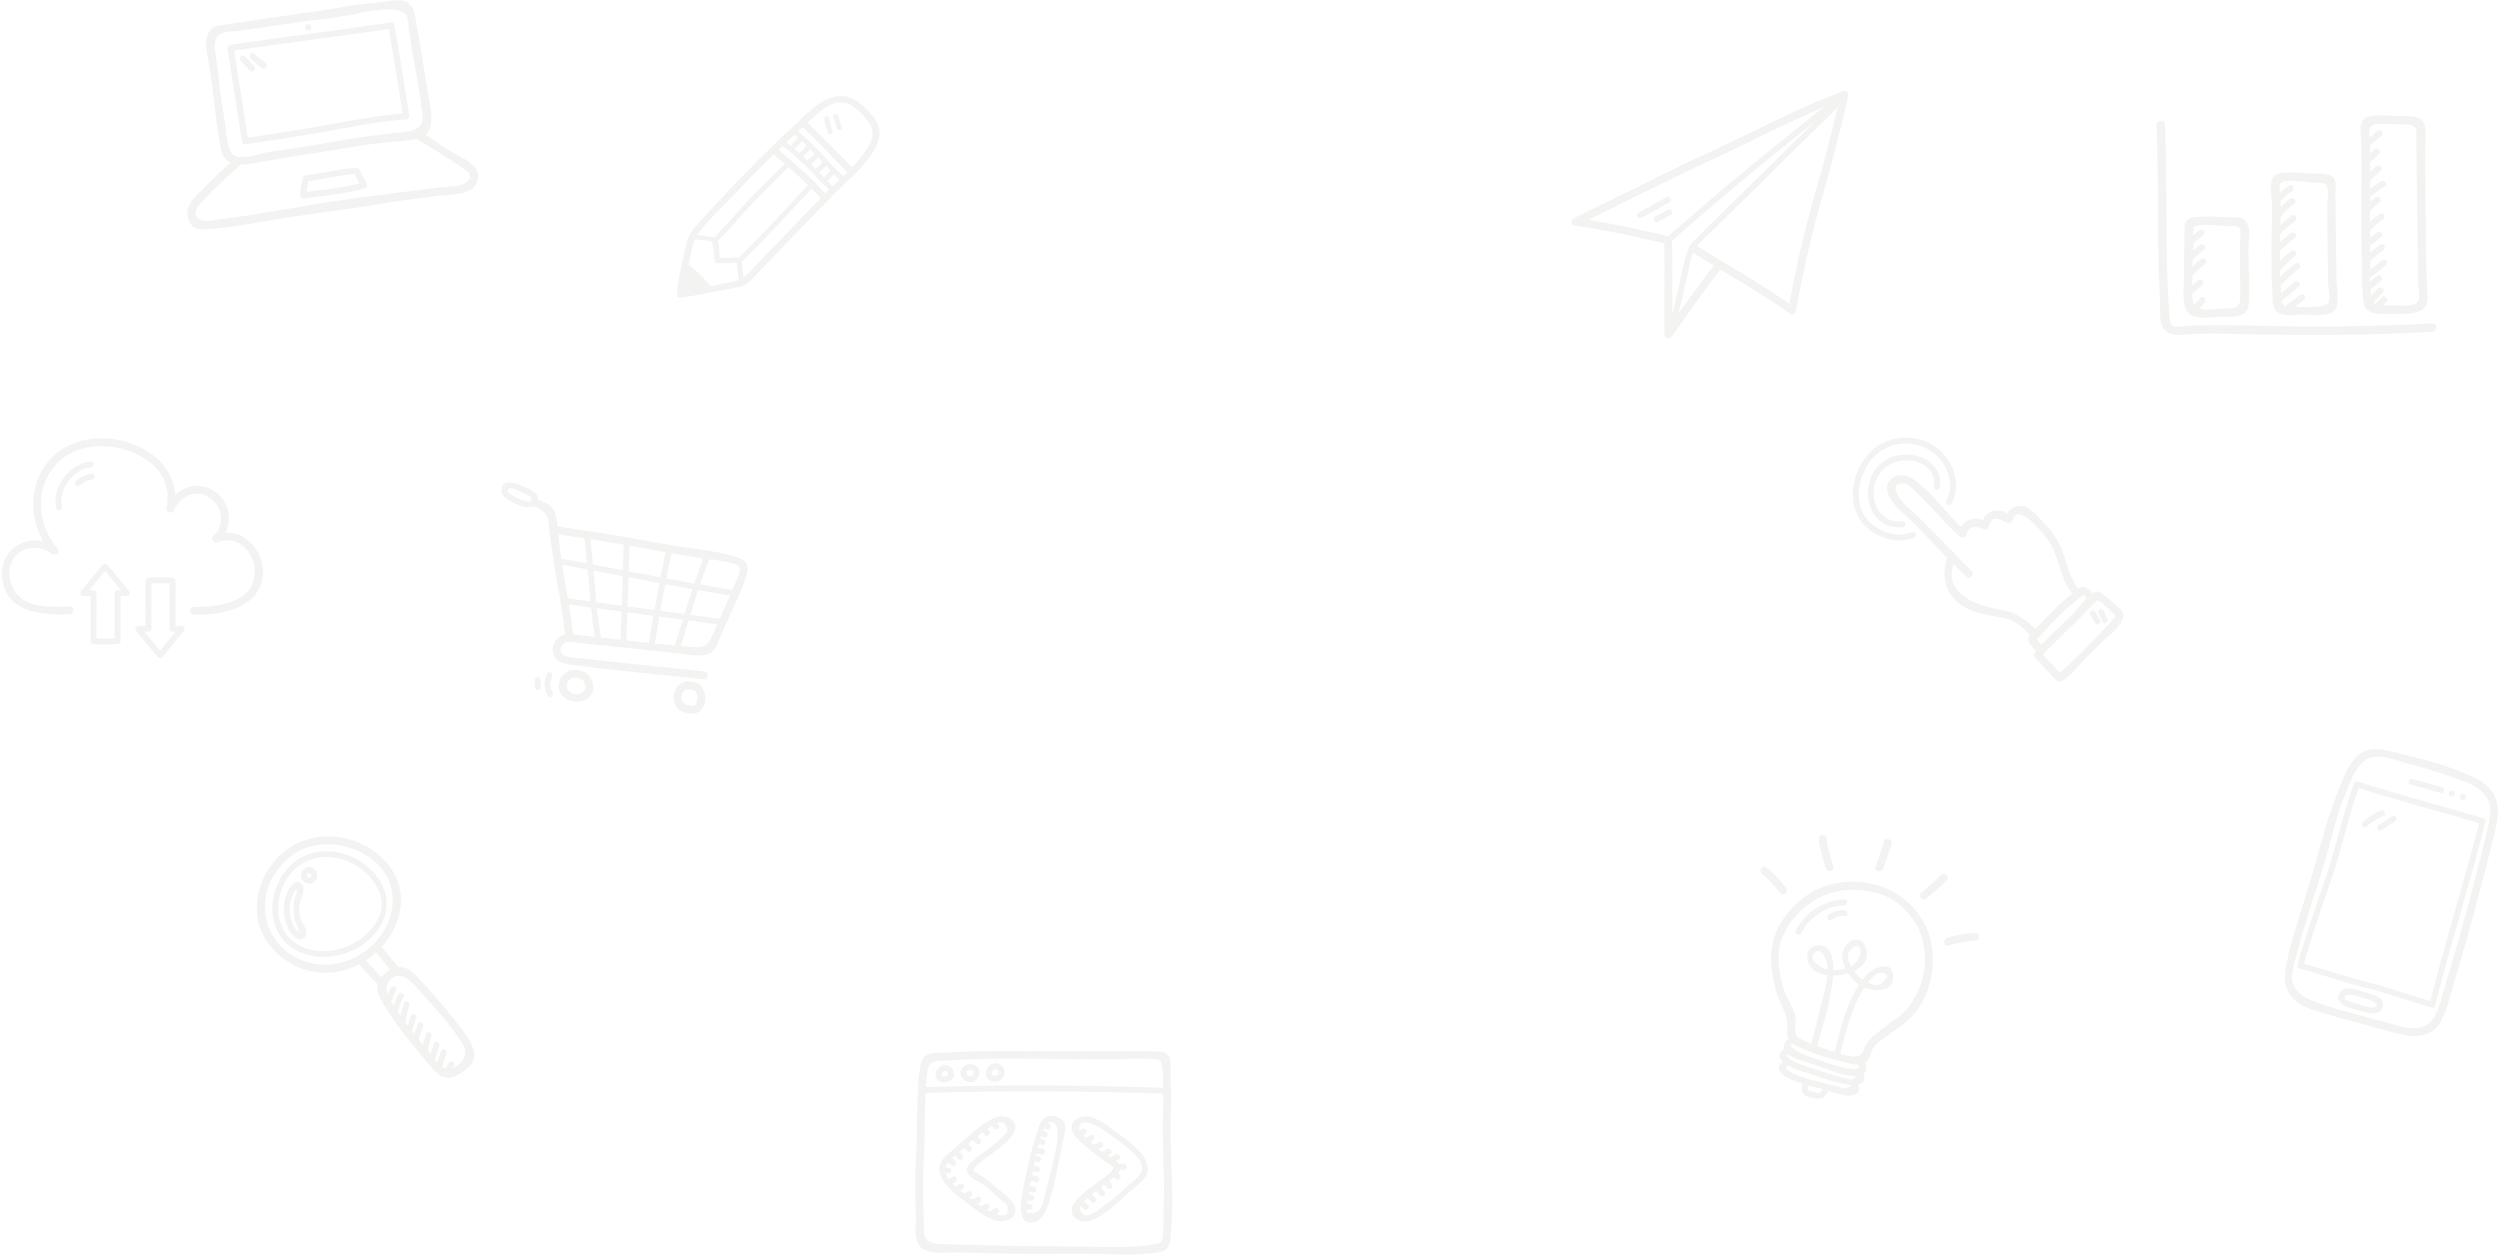 <?xml version="1.0" encoding="UTF-8"?>
<svg width="962px" height="483px" viewBox="0 0 962 483" version="1.1" xmlns="http://www.w3.org/2000/svg" xmlns:xlink="http://www.w3.org/1999/xlink">
    <!-- Generator: Sketch 43.2 (39069) - http://www.bohemiancoding.com/sketch -->
    <title>Group 71 Copy 2</title>
    <desc>Created with Sketch.</desc>
    <defs></defs>
    <g id="Page-1" stroke="none" stroke-width="1" fill="none" fill-rule="evenodd" opacity="0.704">
        <g id="Group-71-Copy-2" transform="translate(0, -5)" fill="#464643">
            <g id="Group-55" opacity="0.097" transform="translate(143.139, 375.077) rotate(-37) translate(-143.139, -375.077) translate(114.639, 320.077)">
                <path d="M31.297,50.134 C18.897,51.099 7.073,43.526 4.4,31.06 C1.695,18.449 10.204,6.989 22.59,4.446 C35.585,1.083 47.707,10.193 51.798,22.128 C56.823,36.787 45.863,49.001 31.297,50.134 Z M32.232,61.764 C30.787,61.557 29.228,61.619 27.824,61.967 C27.361,59.057 27.19,56.092 27.008,53.148 C28.65,53.254 30.3,53.217 31.94,53.066 C32.132,55.96 32.034,58.87 32.232,61.764 Z M36.499,75.792 C37.103,83.338 37.911,91.411 37.499,98.971 C37.341,101.887 37.196,104.211 34.639,105.751 C32.884,106.807 30.802,106.939 28.795,106.425 C28.721,106.406 28.66,106.378 28.589,106.357 C28.892,106.217 29.186,106.061 29.498,105.94 C30.062,105.721 30.46,105.184 30.284,104.556 C30.133,104.017 29.471,103.549 28.9,103.77 C28.051,104.101 27.229,104.482 26.432,104.91 C26.135,104.519 25.907,104.078 25.734,103.598 C27.17,102.462 28.656,101.396 30.199,100.407 C31.414,99.628 30.287,97.68 29.063,98.465 C27.749,99.306 26.486,100.218 25.245,101.161 C25.197,100.629 25.169,100.087 25.152,99.545 C26.664,98.503 28.177,97.462 29.688,96.421 C30.873,95.605 29.749,93.654 28.552,94.478 C27.393,95.277 26.233,96.075 25.073,96.874 C25.06,96.342 25.043,95.808 25.026,95.275 C26.408,93.969 27.865,92.761 29.442,91.692 C30.634,90.884 29.509,88.934 28.306,89.75 C27.128,90.549 26.001,91.416 24.919,92.336 C24.884,91.468 24.848,90.6 24.813,89.732 C26.243,88.627 27.741,87.615 29.3,86.7 C30.548,85.968 29.417,84.022 28.164,84.757 C26.972,85.457 25.832,86.231 24.713,87.035 C24.697,86.551 24.681,86.067 24.668,85.582 C26.112,84.592 27.555,83.602 28.998,82.611 C30.185,81.797 29.061,79.846 27.863,80.669 C26.781,81.411 25.699,82.153 24.617,82.895 C24.613,82.413 24.616,81.932 24.617,81.45 C24.717,81.395 24.815,81.327 24.906,81.229 C26.385,79.647 28.02,78.263 29.837,77.083 C31.047,76.297 29.92,74.348 28.701,75.14 C27.268,76.071 25.926,77.12 24.68,78.281 C24.703,77.683 24.737,77.086 24.774,76.488 C26.423,75.132 28.212,73.991 30.139,73.06 C31.442,72.429 30.302,70.489 29.003,71.117 C27.59,71.801 26.26,72.609 24.99,73.509 C25.033,72.947 25.079,72.372 25.14,71.795 C26.482,70.854 27.889,70.03 29.377,69.335 C30.687,68.723 29.546,66.782 28.241,67.393 C27.373,67.798 26.531,68.248 25.714,68.738 C26.342,66.698 27.561,65.068 30.153,64.734 C36.079,63.97 36.177,71.771 36.499,75.792 Z M52.495,16.252 C46.766,5.341 34.171,-1.65 21.792,1.553 C11.571,3.652 2.492,11.971 1.071,22.571 C-0.362,33.257 5.18,44.362 14.616,49.587 C17.525,51.197 20.711,52.248 23.987,52.787 C24.214,56.291 24.405,59.824 25.006,63.284 C22.063,65.719 22.194,71.337 21.89,74.76 C21.226,82.264 21.923,89.815 22.086,97.325 C22.25,100.766 21.979,106.126 25.164,108.426 C27.628,110.205 34.013,110.415 36.602,108.817 C40.28,106.547 40.549,100.826 40.516,97.065 C40.451,89.426 40.168,81.496 39.322,73.905 C38.891,70.044 39.005,65.033 35.316,62.785 C34.994,59.416 35.163,56.021 34.905,52.649 C39.362,51.803 43.627,50.004 47.236,47.245 C57.364,39.5 58.181,27.081 52.495,16.252 L52.495,16.252 Z" id="Fill-14"></path>
                <path d="M45.062,39.241 C41.91,43.746 36.239,45.254 31.023,45.359 C21.71,45.548 11.388,39.839 8.971,30.333 C6.177,19.343 16.77,9.254 27.191,8.551 C36.603,8.278 44.241,15.294 46.711,24.178 C48.033,28.936 48.005,35.035 45.062,39.241 Z M27.191,6.301 C15.999,7.056 4.608,17.275 6.454,29.187 C8.22,40.574 20.113,47.83 31.023,47.609 C43.135,47.364 51.23,39.152 49.535,26.777 C48.006,15.604 38.736,5.966 27.191,6.301 L27.191,6.301 Z" id="Fill-16"></path>
                <path d="M19.832,17.295 C18.055,18.718 16.448,20.46 15.333,22.456 C14.701,23.587 14.201,24.831 13.927,26.098 C13.843,26.489 13.864,26.945 13.737,27.323 C13.369,28.417 12.485,30.259 12.499,27.203 C12.849,23.272 14.734,19.761 17.849,17.301 C18.351,16.906 22.221,14.351 22.125,15.7 C22.108,15.935 20.146,17.044 19.832,17.295 Z M19.072,13.839 C13.94,16.432 10.75,21.57 10.249,27.203 C10.241,28.864 10.509,31.395 12.48,31.881 C14.007,32.258 15.255,31.032 15.692,29.72 C16.109,28.467 15.956,27.082 16.324,25.802 C16.839,24.015 17.911,22.405 19.133,21.027 C20.605,19.365 23.077,18.482 24.365,16.793 C25.105,15.822 25.147,14.175 24.236,13.301 C22.88,11.999 20.452,13.141 19.072,13.839 L19.072,13.839 Z" id="Fill-17"></path>
                <path d="M29.794,14.58 C29.538,14.805 29.201,14.922 28.875,14.787 C28.049,14.444 28.223,13.417 28.87,13.023 C29.276,12.885 29.569,12.863 29.802,13.152 C30.014,13.415 30.114,13.878 30.077,14.208 C30.072,14.238 30.065,14.265 30.058,14.276 C30,14.373 29.877,14.508 29.794,14.58 Z M28.06,10.926 C28.043,10.933 28.03,10.943 28.013,10.95 C27.94,10.972 27.866,11.001 27.791,11.04 C25.987,11.985 25.508,14.453 26.838,15.997 C28.229,17.612 30.699,17.324 31.866,15.602 C32.568,14.566 32.405,13.168 31.803,12.119 C31.025,10.76 29.476,10.376 28.06,10.926 L28.06,10.926 Z" id="Fill-18"></path>
            </g>
            <g id="Group-54" opacity="0.097" transform="translate(352, 409)">
                <path d="M95.839,59.237 C95.711,63.342 95.812,67.505 95.478,71.601 C95.237,74.573 94.018,74.441 91.283,74.888 C88.463,75.35 85.617,75.704 82.758,75.768 C72.249,76.004 61.62,75.519 51.089,75.54 C38.637,75.565 26.189,75.203 13.744,74.825 C9.847,74.707 3.812,75.24 3.569,70.22 C3.431,67.394 3.475,64.539 3.388,61.709 C3.203,55.626 3.026,49.555 3.404,43.475 C3.956,34.527 3.668,25.512 4.16,16.554 C34.645,15.647 65.147,15.746 95.624,16.852 C95.658,21.088 95.463,25.33 95.441,29.564 C95.388,39.475 96.148,49.319 95.839,59.237 Z M8.997,4.267 C10.262,4.147 11.533,4.116 12.801,4.032 C18.023,3.684 23.229,3.438 28.465,3.399 C39.696,3.317 50.932,3.448 62.163,3.497 C66.992,3.518 71.822,3.54 76.65,3.559 C81.744,3.58 87.275,2.951 92.314,3.613 C94.678,3.924 94.785,4.118 95.209,6.529 C95.599,8.746 95.461,11.357 95.558,13.612 C95.572,13.941 95.568,14.271 95.578,14.601 C65.162,13.498 34.723,13.398 4.301,14.301 C4.423,12.583 4.569,10.868 4.771,9.157 C5.154,5.924 5.759,4.575 8.997,4.267 Z M98.524,37.021 C98.366,31.893 98.46,26.762 98.565,21.634 C98.632,18.359 98.641,15.115 98.467,11.843 C98.328,9.233 98.788,5.906 98.081,3.391 C97.369,0.859 95.416,0.737 93.079,0.626 C87.015,0.336 80.889,0.577 74.817,0.552 C61.264,0.495 47.711,0.412 34.159,0.391 C27.022,0.381 19.922,0.558 12.801,1.032 C10.236,1.202 5.95,0.707 3.858,2.501 C2.465,3.695 2.295,5.589 2,7.256 C1.34,10.988 1.249,14.889 1.097,18.669 C0.764,26.937 0.914,35.213 0.404,43.475 C-0.011,50.163 0.252,56.835 0.445,63.525 C0.553,67.272 -0.645,73.324 2.533,76.141 C5.81,79.044 12.746,77.796 16.632,77.912 C23.787,78.128 30.943,78.331 38.1,78.443 C51.516,78.654 64.913,78.171 78.317,78.693 C83.445,78.892 89.082,78.689 94.145,77.82 C97.156,77.303 98.092,75.503 98.394,72.651 C99.644,60.88 98.884,48.811 98.524,37.021 L98.524,37.021 Z" id="Fill-54"></path>
                <path d="M10.289,9.445 C10.441,8.893 10.874,8.045 11.536,8.059 C12.146,8.085 12.547,8.363 12.727,8.923 C13.026,9.848 12.492,10.062 11.647,10.218 C11.251,10.291 10.917,10.287 10.541,10.12 C10.149,9.946 10.172,9.871 10.289,9.445 Z M11.627,12.485 C13.462,12.267 15.385,11.208 15.067,9.076 C14.785,7.176 13.493,5.892 11.536,5.809 C9.666,5.77 8.299,7.608 8.011,9.313 C7.652,11.432 9.699,12.714 11.627,12.485 L11.627,12.485 Z" id="Fill-55"></path>
                <path d="M19.858,8.631 C20.012,7.951 20.87,7.686 21.477,7.718 C22.214,7.733 22.722,8.113 22.617,8.866 C22.5,9.701 21.972,10.274 21.082,10.123 C20.41,10.01 19.687,9.389 19.858,8.631 Z M21.06,12.377 C23.146,12.55 24.622,11.02 24.846,9.03 C25.078,6.967 23.494,5.511 21.477,5.468 C19.663,5.374 17.706,6.691 17.606,8.606 C17.501,10.612 19.111,12.215 21.06,12.377 L21.06,12.377 Z" id="Fill-56"></path>
                <path d="M30.981,7.415 C32.606,7.35 32.854,9.659 31.23,9.955 C30.588,10.072 29.608,9.803 29.558,9.088 C29.505,8.313 30.212,7.446 30.981,7.415 Z M31.195,12.215 C33.044,12.1 34.644,10.524 34.646,8.638 C34.648,6.756 32.837,5.091 30.981,5.165 C28.961,5.246 27.455,6.943 27.322,8.93 C27.179,11.063 29.218,12.337 31.195,12.215 L31.195,12.215 Z" id="Fill-57"></path>
                <path d="M20.688,47.837 C22.354,49.915 26.001,51.385 28.098,53.104 C29.741,54.452 31.261,55.921 32.788,57.396 C33.404,57.991 35.292,59.194 35.55,60.053 C36.813,64.264 33.423,63.964 31.345,63.279 C31.542,63.133 31.739,62.987 31.936,62.841 C32.424,62.48 32.67,61.866 32.34,61.302 C32.058,60.821 31.292,60.535 30.801,60.898 C30.36,61.224 29.92,61.55 29.48,61.875 C29.32,61.993 29.201,62.144 29.105,62.305 C28.635,62.068 28.168,61.814 27.704,61.542 C27.869,61.424 28.033,61.306 28.211,61.199 C29.451,60.455 28.322,58.509 27.075,59.257 C26.587,59.549 26.135,59.896 25.705,60.269 C25.147,59.889 24.595,59.5 24.05,59.1 C24.364,58.934 24.677,58.768 24.99,58.602 C26.27,57.924 25.134,55.981 23.854,56.659 C23.259,56.975 22.663,57.291 22.068,57.607 C21.709,57.33 21.353,57.054 21.004,56.784 C21.185,56.66 21.369,56.539 21.565,56.429 C22.828,55.721 21.695,53.777 20.429,54.487 C19.977,54.74 19.558,55.045 19.156,55.369 C18.645,54.984 18.09,54.565 17.516,54.115 C17.802,53.887 18.101,53.685 18.447,53.522 C18.996,53.262 19.138,52.474 18.85,51.982 C18.522,51.42 17.863,51.318 17.311,51.579 C16.738,51.85 16.225,52.229 15.76,52.66 C15.344,52.292 14.936,51.91 14.549,51.517 C14.909,51.279 15.27,51.04 15.63,50.802 C16.832,50.005 15.706,48.056 14.494,48.859 C14.023,49.171 13.552,49.483 13.08,49.795 C12.557,49.066 12.152,48.309 11.922,47.536 L12.991,47.536 C14.438,47.536 14.441,45.286 12.991,45.286 L11.804,45.286 C11.948,44.593 12.271,43.894 12.813,43.195 C13.229,43.637 13.653,44.071 14.149,44.426 C14.643,44.78 15.401,44.512 15.688,44.023 C16.019,43.457 15.78,42.838 15.284,42.483 C15.465,42.613 15.102,42.316 15.068,42.283 C14.925,42.148 14.788,42.006 14.652,41.864 C14.573,41.782 14.495,41.699 14.418,41.616 C14.796,41.305 15.171,40.992 15.54,40.674 C15.978,41.093 16.391,41.533 16.769,42.008 C17.148,42.484 17.965,42.404 18.36,42.008 C18.83,41.538 18.74,40.894 18.36,40.417 C18.011,39.978 17.63,39.571 17.23,39.18 C17.766,38.698 18.3,38.214 18.832,37.729 C19.257,38.111 19.693,38.481 20.098,38.882 C21.128,39.902 22.72,38.312 21.689,37.291 C21.312,36.917 20.908,36.571 20.511,36.217 C21.125,35.672 21.748,35.135 22.38,34.608 C22.781,35.076 23.213,35.508 23.626,35.97 C24.595,37.051 26.182,35.455 25.218,34.379 C24.866,33.987 24.448,33.639 24.116,33.23 C24.399,33.015 24.678,32.797 24.968,32.589 C25.383,32.291 25.785,31.977 26.184,31.661 C26.391,31.944 26.598,32.227 26.805,32.511 C27.163,33.001 27.782,33.243 28.344,32.914 C28.828,32.632 29.108,31.868 28.748,31.375 C28.483,31.012 28.218,30.65 27.953,30.287 C28.458,29.908 28.984,29.559 29.53,29.239 C29.561,29.279 29.59,29.319 29.629,29.357 C29.962,29.682 30.295,30.007 30.627,30.332 C31.664,31.345 33.256,29.756 32.219,28.741 C32.028,28.555 31.837,28.368 31.646,28.182 C33.044,27.646 34.244,27.648 35.167,29.371 C36.334,31.553 35.11,32.062 33.622,33.577 C29.904,37.364 25.147,39.978 21.39,43.65 C19.98,45.03 19.402,46.233 20.688,47.837 Z M37.119,26.712 C33.992,24.169 29.616,26.319 26.83,28.252 C21.583,31.894 17.276,36.462 12.317,40.449 C4.783,47.041 13.903,54.232 19.129,58.146 C22.666,60.794 26.911,64.434 31.233,65.715 C34.092,66.561 38.498,65.445 38.704,61.853 C38.908,58.298 33.422,54.747 31.036,52.656 C29.576,51.375 28.045,50.169 26.454,49.056 C25.759,48.57 25.041,48.116 24.339,47.641 C22.8,46.6 22.189,46.823 23.133,45.328 C25.513,41.557 44.313,32.56 37.119,26.712 L37.119,26.712 Z" id="Fill-58"></path>
                <path d="M85.202,49.539 C81.395,52.6 78.116,56.14 74.143,58.99 C72.405,60.237 70.874,61.744 68.95,62.712 C66.91,63.739 65.178,64.514 63.944,62.207 C63.438,61.262 63.398,60.637 63.617,60.101 C64.161,60.535 64.699,60.978 65.264,61.386 C65.757,61.741 66.518,61.47 66.803,60.982 C67.135,60.414 66.894,59.8 66.4,59.443 C65.945,59.114 65.506,58.762 65.069,58.409 C65.205,58.279 65.344,58.148 65.489,58.001 C65.819,57.665 66.165,57.348 66.509,57.03 C66.967,57.516 67.419,58.007 67.926,58.442 C68.387,58.838 69.065,58.895 69.517,58.442 C69.922,58.037 69.98,57.248 69.517,56.851 C69.048,56.449 68.626,55.998 68.203,55.548 C68.744,55.102 69.293,54.666 69.849,54.239 C70.312,54.833 70.771,55.432 71.296,55.973 C72.308,57.013 73.898,55.421 72.887,54.382 C72.434,53.915 72.031,53.404 71.631,52.891 C72.09,52.549 72.548,52.206 73.005,51.862 C73.434,52.262 73.791,52.71 74.175,53.158 C74.571,53.62 75.36,53.564 75.766,53.158 C76.224,52.7 76.162,52.03 75.766,51.567 C75.446,51.193 75.137,50.824 74.799,50.475 C75.392,50.004 75.968,49.516 76.534,49.016 C76.82,49.227 77.086,49.455 77.334,49.717 C78.333,50.769 79.922,49.177 78.925,48.126 C78.693,47.882 78.444,47.656 78.183,47.445 C78.595,46.982 78.884,46.531 79.029,46.07 C79.494,46.098 79.96,46.127 80.426,46.156 C81.033,46.194 81.551,45.612 81.551,45.031 C81.551,44.391 81.035,43.944 80.426,43.906 C79.768,43.866 79.11,43.825 78.451,43.784 C78.44,43.769 78.434,43.756 78.422,43.741 C78.138,43.387 77.782,43.055 77.4,42.732 C77.76,42.562 78.12,42.392 78.481,42.222 C79.031,41.964 79.171,41.175 78.884,40.683 C78.555,40.12 77.897,40.02 77.345,40.28 C76.664,40.6 75.985,40.921 75.304,41.241 C74.947,41.018 74.588,40.798 74.225,40.581 C74.531,40.433 74.835,40.285 75.14,40.137 C75.687,39.871 75.833,39.093 75.543,38.597 C75.217,38.039 74.553,37.928 74.004,38.194 C73.388,38.493 72.772,38.792 72.155,39.092 C72.099,39.119 72.065,39.171 72.017,39.208 C71.658,38.967 71.317,38.724 71.012,38.474 C70.875,38.362 70.749,38.239 70.614,38.124 C71.037,37.889 71.468,37.669 71.908,37.464 C72.458,37.207 72.598,36.415 72.312,35.925 C71.982,35.36 71.325,35.263 70.773,35.521 C70.107,35.832 69.467,36.187 68.839,36.566 C68.407,36.167 67.979,35.762 67.553,35.356 C67.801,35.204 68.058,35.064 68.317,34.956 C68.877,34.723 69.278,34.211 69.102,33.572 C68.956,33.043 68.283,32.552 67.718,32.786 C67.049,33.065 66.463,33.409 65.887,33.813 C65.573,33.561 65.186,33.267 64.81,32.955 C65.087,32.712 65.379,32.499 65.714,32.32 C66.991,31.637 65.857,29.695 64.578,30.377 C64.182,30.589 63.815,30.856 63.467,31.145 C62.472,27.114 66.174,27.69 68.125,28.427 C72.155,29.946 76.047,33.24 79.434,35.815 C83.337,38.784 91.245,44.251 85.202,49.539 Z M79.981,33.432 C76.445,30.784 72.199,27.145 67.877,25.864 C65.019,25.017 60.613,26.134 60.407,29.726 C60.202,33.281 65.688,36.831 68.074,38.923 C69.534,40.203 71.066,41.41 72.657,42.523 C73.351,43.009 74.07,43.463 74.772,43.938 C76.31,44.978 76.921,44.756 75.977,46.251 C73.597,50.021 54.797,59.018 61.991,64.867 C65.118,67.41 69.494,65.26 72.28,63.326 C77.528,59.685 81.834,55.116 86.793,51.13 C94.327,44.537 85.208,37.346 79.981,33.432 L79.981,33.432 Z" id="Fill-59"></path>
                <path d="M52.395,46.379 C51.837,48.833 51.236,51.277 50.595,53.711 C49.782,56.801 49.136,63.001 45.279,62.889 C43.162,62.827 43.053,62.631 43.133,61.267 C43.404,61.313 43.674,61.396 43.931,61.484 C44.506,61.681 45.161,61.258 45.315,60.699 C45.485,60.081 45.106,59.512 44.53,59.314 C44.118,59.173 43.703,59.096 43.278,59.034 C43.319,58.63 43.37,58.225 43.429,57.82 C43.927,57.914 44.429,57.981 44.936,57.992 C46.385,58.025 46.384,55.775 44.936,55.742 C44.54,55.734 44.165,55.683 43.785,55.604 C43.823,55.377 43.862,55.148 43.896,54.923 C43.915,54.804 43.938,54.686 43.957,54.568 C44.448,54.627 44.933,54.708 45.417,54.829 C46.822,55.18 47.421,53.011 46.015,52.66 C45.461,52.521 44.898,52.429 44.332,52.357 C44.445,51.699 44.545,51.04 44.667,50.384 C45.311,50.464 45.941,50.623 46.55,50.849 C47.12,51.061 47.783,50.614 47.934,50.064 C48.107,49.434 47.72,48.892 47.148,48.68 C46.485,48.433 45.803,48.293 45.11,48.194 C45.208,47.707 45.303,47.219 45.406,46.734 C45.918,46.851 46.429,46.968 46.942,47.085 C48.351,47.408 48.953,45.239 47.54,44.915 C46.976,44.786 46.413,44.657 45.849,44.529 C45.942,44.054 46.048,43.508 46.167,42.904 C46.521,42.997 46.875,43.09 47.229,43.183 C48.631,43.552 49.228,41.382 47.827,41.013 C47.425,40.907 47.022,40.802 46.62,40.696 C46.679,40.416 46.741,40.132 46.804,39.844 C47.439,39.979 48.073,40.115 48.707,40.25 C49.301,40.377 49.924,40.074 50.092,39.465 C50.245,38.904 49.903,38.208 49.306,38.08 C48.641,37.939 47.978,37.797 47.314,37.655 C47.423,37.21 47.536,36.763 47.654,36.318 C48.089,36.413 48.529,36.477 48.96,36.593 C50.361,36.966 50.958,34.797 49.558,34.423 C49.135,34.31 48.701,34.245 48.274,34.153 C48.362,33.869 48.452,33.588 48.544,33.313 C48.958,33.374 49.351,33.471 49.745,33.619 C50.314,33.833 50.978,33.382 51.128,32.833 C51.302,32.202 50.914,31.664 50.343,31.449 C50.015,31.327 49.686,31.244 49.347,31.183 C49.49,30.851 49.637,30.539 49.786,30.243 C50.134,30.402 50.5,30.519 50.877,30.575 C51.478,30.664 52.086,30.426 52.261,29.79 C52.407,29.26 52.08,28.495 51.476,28.406 C51.341,28.386 51.229,28.344 51.108,28.31 C51.533,27.905 51.979,27.682 52.445,27.695 C57.802,27.837 52.981,43.801 52.395,46.379 Z M52.445,25.445 C49.148,25.352 48.181,28.281 47.27,31.032 C45.243,37.153 43.681,43.445 42.502,49.781 C41.886,53.096 37.741,67.317 45.299,66.428 C48.273,66.078 50.136,62.949 51.064,60.45 C53.025,55.169 54.093,49.309 55.262,43.803 C55.832,41.115 56.336,38.414 56.853,35.715 C57.203,33.885 58.167,31.508 57.926,29.613 C57.542,26.588 55.246,25.519 52.445,25.445 L52.445,25.445 Z" id="Fill-60"></path>
            </g>
            <g id="Group-61" opacity="0.097" transform="translate(237.515, 235.95) rotate(6) translate(-237.515, -235.95) translate(188.015, 194.95)">
                <path d="M37.68,78.532 C35.92,78.627 34.171,78.141 33.667,76.263 C33.026,73.867 35.148,71.949 37.467,72.353 C37.485,72.356 37.502,72.354 37.52,72.357 C37.627,72.384 37.742,72.402 37.866,72.407 C39.438,72.47 40.523,73.742 40.824,75.236 C41.225,77.225 39.502,78.436 37.68,78.532 Z M37.866,69.407 L37.852,69.407 C34.134,68.954 30.783,71.177 30.557,75.186 C30.341,79.051 33.51,81.419 37.068,81.534 C40.482,81.646 44.043,79.443 43.893,75.684 C43.761,72.349 41.216,69.54 37.866,69.407 L37.866,69.407 Z" id="Fill-33"></path>
                <path d="M82.148,78.45 C80.095,78.36 78.362,78.099 77.993,75.661 C77.663,73.479 79.106,71.924 81.308,72.183 C83.122,72.205 83.533,72.8 83.942,74.453 C84.306,75.925 84.232,78.542 82.148,78.45 Z M81.308,69.183 C77.676,68.757 74.802,71.753 74.94,75.316 C75.015,77.264 75.929,79.266 77.538,80.415 C78.88,81.374 80.565,81.333 82.148,81.45 C85.619,81.707 87.693,77.773 87.078,74.695 C86.402,71.314 84.994,69.229 81.308,69.183 L81.308,69.183 Z" id="Fill-34"></path>
                <path d="M87.118,51.338 C85.679,55.91 83.098,55.8 78.492,55.914 C77.539,55.938 76.584,55.95 75.63,55.969 C76.322,52.619 76.98,49.25 77.637,45.874 C81.342,45.986 85.046,46.114 88.749,46.263 C88.199,47.953 87.652,49.644 87.118,51.338 Z M54.593,56.058 C54.364,52.459 54.112,48.863 53.866,45.265 C57.244,45.349 60.624,45.429 64.003,45.511 C63.765,49.034 63.545,52.559 63.352,56.086 C60.433,56.089 57.514,56.079 54.593,56.058 Z M24.422,18.22 C27.77,18.344 31.115,18.485 34.455,18.646 C35.177,21.803 35.836,24.973 36.464,28.149 C33.115,27.879 29.764,27.618 26.411,27.373 C26.226,26.685 26.037,25.998 25.857,25.31 C25.283,23.126 24.883,20.668 24.422,18.22 Z M66.046,20.666 C65.726,23.954 65.428,27.243 65.147,30.534 C61.009,30.199 56.872,29.854 52.735,29.503 C52.489,26.221 52.25,22.938 51.99,19.657 C56.085,19.93 60.182,20.22 64.282,20.541 C64.87,20.587 65.458,20.622 66.046,20.666 Z M80.714,21.632 C79.817,24.905 79.014,28.211 78.277,31.539 C74.643,31.282 71.012,31.005 67.382,30.716 C67.663,27.418 67.962,24.12 68.282,20.825 C72.325,21.112 76.37,21.372 80.416,21.62 C80.501,21.626 80.615,21.628 80.714,21.632 Z M52.907,31.768 C56.925,32.108 60.944,32.443 64.964,32.769 C64.674,36.266 64.407,39.764 64.162,43.264 C60.679,43.18 57.197,43.098 53.714,43.011 C53.454,39.263 53.184,35.515 52.907,31.768 Z M38.787,28.339 C38.159,25.14 37.501,21.948 36.785,18.768 C41.102,18.987 45.416,19.237 49.729,19.514 C49.988,22.779 50.225,26.046 50.47,29.313 C46.577,28.983 42.683,28.657 38.787,28.339 Z M41.61,42.675 C40.782,38.666 40.012,34.645 39.234,30.625 C43.038,30.937 46.841,31.255 50.642,31.576 C50.924,35.368 51.197,39.16 51.46,42.953 C48.177,42.87 44.893,42.777 41.61,42.675 Z M44.729,55.941 C43.729,52.299 42.876,48.626 42.087,44.94 C45.262,45.037 48.437,45.127 51.612,45.207 C51.859,48.818 52.112,52.428 52.342,56.039 C49.804,56.017 47.267,55.991 44.733,55.962 C44.731,55.954 44.731,55.949 44.729,55.941 Z M27.031,29.67 C30.326,29.912 33.619,30.169 36.91,30.436 C37.699,34.493 38.47,38.554 39.299,42.603 C36.377,42.506 33.455,42.401 30.534,42.278 C29.381,38.071 28.184,33.875 27.031,29.67 Z M33.943,55.841 C33.108,52.056 32.16,48.296 31.153,44.551 C34.027,44.67 36.902,44.774 39.776,44.867 C40.561,48.576 41.413,52.271 42.404,55.935 C39.579,55.903 36.759,55.869 33.943,55.841 Z M66.408,43.319 C66.65,39.862 66.914,36.406 67.199,32.95 C70.726,33.233 74.255,33.505 77.786,33.757 C77.09,37.017 76.44,40.292 75.801,43.567 C72.67,43.476 69.539,43.396 66.408,43.319 Z M65.602,56.082 C65.794,52.574 66.013,49.07 66.249,45.565 C69.287,45.64 72.326,45.717 75.365,45.804 C74.7,49.219 74.034,52.628 73.328,56.014 C70.757,56.053 68.18,56.073 65.602,56.082 Z M90.166,41.904 C89.936,42.616 89.703,43.328 89.471,44.041 C85.673,43.884 81.873,43.753 78.073,43.638 C78.708,40.389 79.356,37.142 80.052,33.908 C84.18,34.193 88.312,34.447 92.45,34.663 C91.708,37.083 90.944,39.496 90.166,41.904 Z M95.037,23.634 C95.857,25.268 93.99,29.481 93.519,31.119 C93.392,31.565 93.249,32.006 93.118,32.45 C88.922,32.235 84.732,31.977 80.547,31.691 C81.299,28.323 82.117,24.976 83.037,21.667 C87.238,21.691 94.088,21.743 95.037,23.634 Z M7.505,5.994 C6.61,5.679 3.672,4.889 3.213,3.882 C2.862,3.111 3.706,2.522 4.256,2.403 C4.589,2.33 4.979,2.449 5.305,2.504 C6.272,2.666 7.225,2.995 8.15,3.31 C9.204,3.67 10.247,4.071 11.275,4.502 C12.343,4.949 12.875,5.021 12.58,6.236 C12.025,7.722 8.458,6.33 7.505,5.994 Z M93.4,19.679 C84.394,17.836 74.555,18.343 65.414,17.63 C51.534,16.546 37.702,15.699 23.791,15.195 C23.376,13.412 22.876,11.695 22.176,10.172 C20.799,7.176 17.851,6.551 14.97,5.636 C15.073,4.551 14.778,3.719 13.5,3.034 C11.859,2.154 9.964,1.528 8.199,0.958 C5.91,0.218 0.589,-0.863 0.661,3.16 C0.717,6.26 4.784,7.443 7.145,8.248 C9.114,8.92 11.936,9.619 13.638,8.354 C15.472,8.969 17.14,9.302 18.499,10.744 C20.14,12.486 20.222,14.928 20.759,17.249 C21.889,22.139 23.18,26.991 24.504,31.832 C26.72,39.94 29.124,48.012 30.958,56.218 C28.514,57.088 26.687,59.254 26.759,62.09 C26.87,66.529 31.109,67.513 34.744,67.601 C51.718,68.009 68.712,67.733 85.689,67.773 C87.62,67.778 87.623,64.778 85.689,64.773 C75.646,64.749 65.602,64.799 55.558,64.775 C50.216,64.762 44.874,64.726 39.533,64.663 C37.443,64.639 31.923,65.496 30.353,63.57 C28.793,61.656 30.582,59.02 32.742,58.828 C47.223,58.966 61.711,58.777 76.193,58.943 C79.733,58.984 85.801,59.629 88.323,56.468 C89.393,55.126 89.708,53.093 90.211,51.509 C91.294,48.097 92.419,44.699 93.514,41.29 C95.179,36.111 97.518,30.51 98.065,25.055 C98.407,21.646 96.66,20.347 93.4,19.679 L93.4,19.679 Z" id="Fill-35"></path>
                <path d="M27.669,73.052 C28.241,71.738 26.303,70.591 25.726,71.916 C24.461,74.824 24.871,77.92 26.868,80.388 C27.78,81.514 29.363,79.913 28.459,78.797 C27.163,77.196 26.846,74.945 27.669,73.052" id="Fill-36"></path>
                <path d="M23.44,74.716 C23.49,74.11 22.888,73.591 22.315,73.591 C21.666,73.591 21.24,74.109 21.19,74.716 C21.099,75.845 21.26,77.015 21.82,78.01 C22.53,79.273 24.474,78.14 23.762,76.875 C23.395,76.221 23.381,75.448 23.44,74.716" id="Fill-37"></path>
            </g>
            <g id="Group-56" opacity="0.097" transform="translate(711.905, 377.217) rotate(17) translate(-711.905, -377.217) translate(667.405, 324.717)">
                <path d="M36.499,55.81 C35.843,55.881 35.21,55.896 34.624,55.85 C33.092,55.729 28.031,54.088 29.668,51.245 C31.889,47.389 35.64,53.289 36.254,55.013 C36.347,55.276 36.416,55.545 36.499,55.81 Z M52.748,56.155 C52.792,56.032 52.83,55.904 52.875,55.781 C53.433,54.113 54.317,52.642 55.526,51.366 C59.476,50.003 60.221,51.252 57.762,55.114 C56.545,56.273 54.631,56.436 52.748,56.155 Z M71.737,55.977 C70.893,60.014 70.049,62.533 67.46,65.931 C65.358,68.692 63.211,71.514 61.319,74.419 C60.371,75.873 59.55,77.333 59.135,79.034 C58.563,81.384 59.475,83.564 56.291,84.798 C54.808,85.373 52.713,85.471 50.617,85.442 C50.112,76.851 49.649,66.828 52.051,58.35 C56.362,58.707 62.682,56.807 61.575,51.714 C59.99,44.412 53.199,49.58 51.302,53.699 C51.014,54.324 50.751,54.969 50.507,55.624 C49.578,55.326 48.741,54.968 48.115,54.626 C47.579,54.335 46.979,53.949 46.373,53.495 C49.596,50.557 50.897,46.778 47.621,42.963 C44.956,39.859 41.033,41.967 40.185,45.831 C39.582,48.576 40.884,51.282 42.93,53.477 C41.632,54.333 40.135,54.991 38.641,55.396 C36.949,49.605 34.117,46.008 29.363,48.406 C26.6,49.799 26.946,53.659 28.739,55.731 C30.806,58.12 33.955,58.545 37.076,58.002 C37.936,62.012 37.916,66.219 38.134,70.291 C38.398,75.225 38.661,80.159 38.925,85.093 C37.511,84.972 36.116,84.784 34.798,84.49 C32.692,84.02 32.259,84.078 31.393,81.821 C30.822,80.33 30.906,78.721 30.148,77.253 C28.322,73.717 24.584,71.176 22.386,67.808 C19.972,64.109 17.568,59.62 16.643,55.271 C15.181,48.395 17.394,41.075 21.136,35.38 C26.582,27.093 34.955,22.946 44.736,22.182 C53.652,21.486 62.756,26.168 67.699,33.665 C72.111,40.358 73.335,48.324 71.737,55.977 Z M58.125,95.737 C57.383,97.302 56.234,97.96 54.677,97.71 C53.519,97.778 52.362,97.845 51.204,97.912 C49.238,98.025 47.27,98.144 45.302,98.231 C43.753,98.3 30.265,98.753 32.509,95.669 C32.546,95.617 32.572,95.567 32.598,95.515 C36.773,96.453 42.728,96.222 44.549,96.24 C46.369,96.256 53.398,96.746 58.05,95.681 C58.076,95.699 58.097,95.72 58.125,95.737 Z M47.125,102.167 C46.297,102.477 45.111,102.552 44.241,102.565 C43.861,102.571 43.328,102.636 42.979,102.468 C42.652,102.31 42.906,102.519 42.692,102.155 C42.492,101.815 42.398,101.209 42.336,100.656 C44.911,100.587 47.109,100.404 48.039,100.343 C47.964,101.106 47.773,101.925 47.125,102.167 Z M58.137,93.538 C57.245,93.65 56.355,93.76 55.463,93.871 C54.343,93.971 53.215,94.011 52.091,94.038 C49.578,94.099 47.061,94.012 44.549,93.99 C42.519,93.97 40.493,93.94 38.466,93.839 C37.893,93.811 30.272,93.578 31.162,91.305 C34.417,92.852 40.379,92.219 43.192,92.326 C47.98,92.508 54.217,93.417 58.935,91.862 C58.668,92.42 58.403,92.98 58.137,93.538 Z M45.413,88.3 C49.026,88.269 52.691,88.095 56.291,87.798 C57.186,87.725 57.975,87.64 58.672,87.437 C60.873,89.669 54.444,90.137 52.891,90.199 C50.441,90.296 47.99,90.242 45.54,90.161 C43.289,90.087 41.034,90.021 38.786,89.881 C37.262,89.786 29.265,88.823 31.949,87.106 C32.229,87.182 32.533,87.249 32.867,87.308 C36.914,88.021 41.31,88.316 45.413,88.3 Z M44.513,54.957 C46.161,56.306 48.038,57.342 49.766,57.895 C47.275,66.487 47.858,76.879 48.364,85.377 C47.287,85.335 46.269,85.293 45.413,85.3 C44.053,85.305 42.627,85.294 41.191,85.235 C41.102,81.547 41.449,67.346 39.184,57.495 C41.187,56.881 43.064,55.947 44.513,54.957 Z M42.349,46.926 C42.648,45.108 43.66,44.056 45.386,43.772 C46.603,44.741 47.036,45.99 46.685,47.518 C46.748,49.242 45.949,50.773 44.697,52.043 C43.244,50.574 42.123,48.758 42.349,46.926 Z M27.756,24.409 C16.745,31.31 10.147,46.539 14.773,59.059 C16.276,63.124 18.176,67.074 20.676,70.624 C21.969,72.459 23.469,74.06 24.957,75.731 C27.183,78.231 27.809,80.166 28.645,83.195 C28.991,84.448 29.364,85.31 29.915,85.934 C28.958,87.007 28.587,88.513 29.378,89.812 C27.43,92.335 28.296,93.874 30.385,94.812 C27.162,99.634 33.925,100.641 40.096,100.68 C40.205,101.633 40.337,102.665 40.731,103.46 C41.35,104.707 43.012,104.833 44.241,104.815 C45.627,104.794 47.574,104.666 48.781,103.935 C49.924,103.241 50.192,101.665 50.293,100.328 C53.837,100.412 59.22,100.68 61.001,98.427 C62.094,97.044 61.573,95.768 60.574,94.79 C62.283,93.866 62.951,92.42 61.552,90.179 C62.331,88.971 61.874,87.464 60.616,86.17 C60.858,85.875 61.085,85.542 61.287,85.117 C62.087,83.436 61.612,81.6 62.029,79.831 C62.66,77.15 64.424,75.778 65.868,73.631 C68.006,70.456 70.972,67.378 72.645,63.96 C78.127,52.76 75.873,37.148 67.143,28.283 C56.531,17.51 40.449,16.454 27.756,24.409 L27.756,24.409 Z" id="Fill-38"></path>
                <path d="M86.308,25.86 C83.071,27.326 79.756,28.684 76.856,30.768 C75.301,31.885 76.798,34.488 78.369,33.358 C81.271,31.274 84.585,29.916 87.822,28.45 C89.578,27.656 88.055,25.069 86.308,25.86" id="Fill-39"></path>
                <path d="M64.548,18.845 C66.77,15.998 68.475,12.899 70.236,9.757 C71.18,8.07 68.589,6.556 67.645,8.242 C66.02,11.144 64.481,14.093 62.427,16.723 C61.253,18.228 63.362,20.366 64.548,18.845" id="Fill-40"></path>
                <path d="M45.556,12.554 C45.789,9.178 45.898,5.802 45.88,2.418 C45.869,0.488 42.87,0.484 42.88,2.418 C42.898,5.802 42.79,9.178 42.556,12.554 C42.423,14.481 45.423,14.472 45.556,12.554" id="Fill-41"></path>
                <path d="M24.437,18.809 C25.506,20.406 28.106,18.906 27.028,17.295 C25.002,14.27 22.705,11.276 21.408,7.845 C20.731,6.057 17.83,6.832 18.514,8.643 C19.917,12.349 22.247,15.539 24.437,18.809" id="Fill-42"></path>
                <path d="M12.034,30.489 C9.071,28.307 5.878,26.58 2.465,25.214 C0.673,24.496 -0.106,27.396 1.668,28.106 C4.833,29.374 7.776,31.059 10.52,33.079 C12.076,34.224 13.574,31.622 12.034,30.489" id="Fill-43"></path>
                <path d="M34.757,28.214 C27.759,30.254 21.435,37.781 20.463,44.966 C20.271,46.382 22.439,46.995 22.632,45.565 C23.501,39.143 29.046,32.223 35.355,30.384 C36.742,29.979 36.152,27.807 34.757,28.214" id="Fill-44"></path>
                <path d="M36.157,32.077 C34.01,32.379 31.995,33.869 30.691,35.553 C29.816,36.685 31.397,38.289 32.282,37.145 C33.385,35.72 34.932,34.503 36.755,34.247 C38.182,34.047 37.575,31.878 36.157,32.077" id="Fill-45"></path>
            </g>
            <g id="Group-52" opacity="0.097" transform="translate(123.434, 47.989) rotate(-8) translate(-123.434, -47.989) translate(66.434, 8.489)">
                <path d="M108.343,74.43 C105.851,75.595 100.221,74.68 97.481,74.664 C83.642,74.583 69.727,74.163 55.913,74.345 C41.472,74.534 27.053,75.426 12.584,75.101 C9.784,75.039 4.178,75.702 3.88,72.067 C3.687,69.747 6.048,68.283 7.624,66.915 C12.434,62.74 17.933,59.421 23.073,55.685 C23.216,55.581 23.326,55.462 23.423,55.338 C25.924,55.753 28.777,55.59 31.255,55.461 C41.318,54.937 51.433,55.096 61.513,54.772 C66.513,54.611 71.515,54.505 76.518,54.579 C81.528,54.652 87.021,55.288 92.045,54.97 C92.075,54.997 92.096,55.026 92.128,55.051 C97.284,59.205 102.613,63.601 107.53,68.023 C109.429,69.732 112.635,72.421 108.343,74.43 Z M19.928,40.08 C19.772,35.225 19.642,30.363 19.791,25.505 C19.929,21.018 20.096,16.637 19.991,12.15 C19.925,9.273 19.943,5.464 23.367,4.352 C25.221,3.749 28.179,4.322 30.109,4.312 C38.953,4.26 47.798,4.214 56.643,4.16 C62.341,4.369 68.086,4.485 73.782,4.166 C78.055,3.926 93.277,2.455 94.855,7.636 C95.413,9.472 94.96,12.078 94.952,14.01 C94.937,18.292 95.058,22.565 95.245,26.842 C95.394,30.255 95.564,33.666 95.622,37.082 C95.659,39.216 95.66,41.349 95.607,43.481 C95.53,46.544 96.019,49.057 93.274,50.693 C90.191,52.53 84.654,51.497 81.076,51.476 C77.115,51.452 73.159,51.34 69.198,51.397 C61.434,51.506 53.682,51.94 45.92,52.022 C42.182,52.062 38.44,51.917 34.707,52.075 C31.317,52.218 25.437,53.599 22.268,51.865 C18.844,49.991 20.03,43.302 19.928,40.08 Z M112.401,68.451 C110.585,65.958 107.807,64.136 105.376,62.303 C101.969,59.735 98.973,56.722 95.741,53.96 C100.038,51.037 98.877,42.348 98.822,37.96 C98.706,28.625 98.361,19.265 98.129,9.932 C98.062,7.249 98.084,4.149 95.631,2.377 C92.936,0.426 87.334,1.21 84.082,0.952 C75.004,0.232 65.769,1.312 56.643,0.975 C46.373,1.039 36.101,1.089 25.831,1.152 C23.033,1.169 20.419,0.875 18.58,3.303 C16.234,6.403 16.772,11.043 16.917,14.635 C17.378,26.04 16.229,37.479 17.012,48.927 C17.187,51.493 18.274,53.086 19.848,54.079 C15.586,57.096 11.206,59.952 7.126,63.22 C4.11,65.636 0.682,67.913 0.695,72.067 C0.705,75.721 2.397,77.592 5.906,78.001 C12.863,78.811 20.217,78.569 27.199,78.317 C43.374,77.732 59.507,78.228 75.666,77.784 C82.666,77.592 89.656,77.787 96.655,77.843 C100.932,77.877 108.667,79.392 111.947,75.831 C113.932,73.674 114.029,70.684 112.401,68.451 L112.401,68.451 Z" id="Fill-61"></path>
                <path d="M87.357,11.604 C87.765,22.59 87.856,33.549 88.108,44.524 C78.078,44.003 67.757,44.491 57.744,44.918 C47.782,45.342 37.755,45.344 27.781,45.5 C27.608,34.187 27.435,22.873 27.261,11.559 C47.296,11.373 67.329,11.819 87.357,11.604 Z M26.606,47.904 C36.965,47.729 47.392,47.746 57.744,47.306 C68.164,46.861 78.917,46.339 89.328,46.969 C89.963,47.008 90.538,46.392 90.522,45.775 C90.235,33.981 90.172,22.209 89.707,10.401 C89.681,9.762 89.18,9.198 88.513,9.207 C67.695,9.457 46.874,8.958 26.049,9.178 C25.766,9.181 25.553,9.282 25.376,9.415 C25.072,9.599 24.847,9.906 24.854,10.372 C25.04,22.485 25.226,34.597 25.412,46.71 C25.42,47.347 25.951,47.915 26.606,47.904 L26.606,47.904 Z" id="Fill-62"></path>
                <path d="M47.366,69.267 C47.666,68.28 48.004,67.29 48.159,66.333 C48.291,66.009 48.422,65.687 48.555,65.363 C48.592,65.359 48.619,65.356 48.659,65.35 C51.781,65.129 54.936,65.11 58.064,65.034 C60.844,64.966 63.773,64.724 66.545,65.103 C66.564,65.106 66.578,65.107 66.595,65.11 C66.738,65.477 66.881,65.845 67.023,66.211 C67.174,67.06 67.539,67.992 67.898,68.886 C61.216,69.742 54.117,69.33 47.366,69.267 Z M68.579,63.648 C68.374,63.12 67.997,62.81 67.427,62.771 C60.857,62.325 54.332,62.939 47.763,62.972 C47.185,62.976 46.816,63.352 46.612,63.849 C45.744,65.961 45.12,67.865 44.669,70.13 C44.617,70.392 44.649,70.625 44.731,70.828 C44.86,71.274 45.219,71.641 45.821,71.641 C53.687,71.637 62.082,72.239 69.873,71.018 C70.478,70.923 70.909,70.105 70.707,69.549 C69.993,67.579 69.336,65.604 68.579,63.648 L68.579,63.648 Z" id="Fill-63"></path>
                <path d="M56.754,7.835 C58.291,7.835 58.293,5.447 56.754,5.447 C55.217,5.447 55.215,7.835 56.754,7.835" id="Fill-64"></path>
                <path d="M29.182,15.675 C30.09,17.108 31.056,18.501 32.081,19.854 C32.472,20.373 33.107,20.629 33.714,20.283 C34.224,19.993 34.531,19.162 34.142,18.649 C33.118,17.296 32.153,15.903 31.244,14.469 C30.424,13.174 28.356,14.372 29.182,15.675" id="Fill-65"></path>
                <path d="M36.815,19.589 C37.871,20.708 39.557,19.018 38.503,17.9 C37.258,16.58 36.013,15.26 34.767,13.941 C33.711,12.82 32.024,14.512 33.078,15.63 C34.323,16.949 35.569,18.269 36.815,19.589" id="Fill-66"></path>
            </g>
            <g id="Group-60" opacity="0.097" transform="translate(260, 42)">
                <path d="M74.708,18.303 C73.051,21.602 70.587,24.593 67.876,27.413 C62.244,21.588 56.536,15.841 50.757,10.163 C50.884,10.048 51.006,9.93 51.134,9.816 C55.028,6.31 59.89,1.061 65.761,2.682 C68.475,3.432 70.696,5.791 72.53,7.813 C75.505,11.095 76.921,13.895 74.708,18.303 Z M60.373,34.678 C59.722,34.025 59.071,33.369 58.423,32.704 C59.212,31.797 60.033,30.919 60.893,30.077 C61.592,30.765 62.327,31.434 63.108,32.082 C62.183,32.955 61.265,33.82 60.373,34.678 Z M41.1,54.467 C38.038,57.655 34.979,60.846 31.91,64.027 C30.045,65.959 28.27,68.366 26.028,69.847 C25.884,67.806 25.707,65.762 25.403,63.74 C34.687,54.651 43.55,45.155 52.27,35.527 C53.481,36.745 54.662,37.993 55.801,39.28 C50.872,44.314 45.98,49.384 41.1,54.467 Z M13.354,73.135 C11.326,70.525 8.074,67.285 4.943,64.763 C5.092,64.081 5.237,63.397 5.396,62.716 C5.953,60.313 6.395,57.52 7.359,55.143 C9.411,55.327 12.624,55.369 14.424,56.286 C13.726,56.057 14.411,57.567 14.538,58.56 C14.739,60.133 14.922,61.71 15.107,63.286 C15.165,63.788 15.501,64.272 16.073,64.25 C17.893,64.181 19.765,64.297 21.576,64.129 C23.548,63.948 23.479,63.552 23.697,65.489 C23.897,67.253 24.034,69.025 24.159,70.796 C23.937,70.876 23.71,70.946 23.478,71.004 C20.158,71.834 16.765,72.52 13.354,73.135 Z M23.176,37.147 C27.939,32.132 32.79,27.216 37.735,22.394 C39.128,23.611 40.529,24.823 41.929,26.037 C37.04,30.936 32.026,35.744 27.297,40.799 C23.083,45.305 19.267,50.034 14.85,54.359 C14.106,54.142 13.14,54.114 12.596,54.016 C11.179,53.761 9.756,53.545 8.328,53.359 C12.5,47.51 18.268,42.312 23.176,37.147 Z M55.206,29.395 C56.147,28.609 57.018,27.75 57.819,26.822 C58.39,27.457 58.962,28.082 59.543,28.698 C58.684,29.538 57.864,30.413 57.076,31.319 C56.455,30.678 55.83,30.038 55.206,29.395 Z M47.607,21.97 C46.971,21.397 46.327,20.835 45.675,20.284 C46.667,19.358 47.615,18.389 48.501,17.359 C49.128,17.941 49.752,18.523 50.371,19.111 C49.43,20.046 48.508,20.998 47.607,21.97 Z M50.638,24.808 C50.107,24.291 49.578,23.773 49.037,23.267 C49.925,22.31 50.833,21.372 51.76,20.453 C52.349,21.027 52.929,21.61 53.506,22.196 C52.604,23.125 51.653,24.001 50.638,24.808 Z M52.017,26.161 C53.022,25.362 53.963,24.495 54.857,23.575 C54.887,23.608 54.919,23.638 54.949,23.67 C55.491,24.243 56.008,24.812 56.52,25.38 C55.707,26.33 54.82,27.209 53.861,28.014 C53.25,27.392 52.635,26.776 52.017,26.161 Z M45.719,14.8 C46.175,15.217 46.631,15.632 47.086,16.05 C46.175,17.103 45.203,18.097 44.182,19.042 C43.641,18.61 43.086,18.201 42.531,17.789 C43.587,16.788 44.652,15.793 45.719,14.8 Z M24.338,62.076 C24.334,62.076 24.331,62.074 24.328,62.075 C21.877,62.221 19.424,62.224 16.969,62.296 C16.888,60.424 16.897,57.453 16.215,55.724 C20.635,51.397 24.445,46.67 28.664,42.163 C33.421,37.076 38.469,32.24 43.386,27.309 C45.943,29.542 48.469,31.807 50.897,34.169 C42.275,43.69 33.51,53.079 24.338,62.076 Z M57.6,37.436 C52.148,31.289 45.777,26.009 39.594,20.609 C40.105,20.117 40.617,19.626 41.129,19.136 C47.697,23.942 53.266,30.283 58.993,36.026 C58.773,36.245 58.551,36.463 58.336,36.681 C58.09,36.931 57.847,37.186 57.6,37.436 Z M64.512,30.747 C61.433,28.202 59.084,25.237 56.315,22.306 C53.4,19.222 50.277,16.347 47.142,13.489 C47.714,12.961 48.286,12.433 48.861,11.908 C54.67,17.612 60.407,23.389 66.065,29.243 C65.551,29.749 65.032,30.25 64.512,30.747 Z M72.477,4.084 C68.125,0.033 63.998,-1.137 58.409,1.172 C53.464,3.216 49.598,7.677 45.699,11.227 C39.831,16.57 34.173,22.143 28.615,27.805 C23.249,33.274 17.976,38.838 12.81,44.494 C10.504,47.019 7.905,49.518 5.912,52.319 C5.836,52.401 5.763,52.493 5.702,52.608 C5.62,52.728 5.569,52.844 5.532,52.961 C4.159,55.719 3.594,59.091 2.911,62.033 C1.819,66.741 0.912,71.51 0.481,76.328 C0.399,77.245 1.365,77.684 2.111,77.568 C9.644,76.393 17.082,74.73 24.588,73.408 C27.641,72.87 28.971,70.765 31.109,68.558 C34.692,64.861 38.257,61.144 41.823,57.429 C48.452,50.525 55.08,43.62 61.817,36.82 C67.371,31.215 75.224,25.135 77.872,17.42 C79.827,11.725 76.467,7.796 72.477,4.084 L72.477,4.084 Z" id="Fill-70"></path>
                <path d="M59.033,8.41 C58.803,7.192 56.941,7.708 57.169,8.923 C57.497,10.671 57.941,12.384 58.505,14.072 C58.896,15.243 60.763,14.74 60.368,13.558 C59.804,11.872 59.36,10.158 59.033,8.41" id="Fill-71"></path>
                <path d="M62.502,7.524 C62.111,6.351 60.244,6.854 60.639,8.037 C61.124,9.489 61.608,10.941 62.093,12.394 C62.484,13.566 64.35,13.065 63.956,11.882 C63.471,10.429 62.987,8.976 62.502,7.524" id="Fill-72"></path>
            </g>
            <g id="Group-62" opacity="0.097" transform="translate(920.787, 348.332) rotate(17) translate(-920.787, -348.332) translate(887.787, 295.332)">
                <path d="M62.369,93.694 C60.907,101.347 53.738,101.554 47.372,101.614 C37.156,101.708 26.921,102.686 16.706,102.087 C12.59,101.846 7.731,100.791 5.792,96.604 C4.62,94.074 4.786,90.574 4.632,87.848 C4.168,79.709 4.331,71.539 4.358,63.392 C4.572,54.305 4.505,45.225 4.133,36.144 C3.933,31.288 4.026,26.47 4.495,21.63 C5.035,16.056 5.087,7.574 11.311,5.126 C15.406,3.516 21.223,4.079 25.611,3.925 C30.123,3.768 34.637,3.715 39.15,3.861 C43.4,3.997 48.022,3.971 52.141,5.099 C58.699,6.894 60.241,11.492 60.627,17.781 C61.878,38.181 62.686,58.676 62.693,79.116 C62.695,83.799 63.25,89.084 62.369,93.694 Z M65.691,78.126 C65.678,71.198 65.55,64.27 65.345,57.345 C64.957,44.157 64.417,30.952 63.627,17.781 C63.078,8.642 59.566,3.113 50.066,1.658 C39.435,0.031 28.219,0.653 17.531,1.3 C12.732,1.591 7.84,2.059 4.933,6.388 C2.087,10.626 1.969,16.71 1.495,21.63 C0.167,35.439 1.685,49.52 1.358,63.392 C1.328,72.513 1.027,81.72 1.84,90.817 C2.348,96.501 3.537,100.861 9.001,103.752 C12.787,105.757 18.576,105.225 22.641,105.255 C29.899,105.309 37.146,104.822 44.4,104.661 C52.667,104.479 63.719,104.866 65.348,94.307 C66.154,89.083 65.701,83.396 65.691,78.126 L65.691,78.126 Z" id="Fill-80"></path>
                <path d="M27.37,11.397 C31.352,11.205 35.334,11.114 39.321,11.119 C40.768,11.121 40.771,8.871 39.321,8.869 C35.334,8.864 31.352,8.955 27.37,9.147 C25.928,9.215 25.92,11.466 27.37,11.397" id="Fill-81"></path>
                <path d="M44.302,10.888 C44.324,10.866 44.347,10.843 44.37,10.82 C45.395,9.795 43.804,8.203 42.779,9.229 C42.756,9.252 42.733,9.275 42.71,9.297 C41.685,10.323 43.276,11.914 44.302,10.888" id="Fill-82"></path>
                <path d="M48.852,10.956 C48.875,10.934 48.898,10.911 48.92,10.888 C49.946,9.864 48.355,8.272 47.329,9.297 C47.306,9.321 47.284,9.343 47.261,9.366 C46.236,10.391 47.826,11.983 48.852,10.956" id="Fill-83"></path>
                <path d="M39.473,97.188 C38.479,98.336 34.408,98.084 32.938,98.103 C31.899,98.116 27.574,98.31 27.24,97.561 C25.951,94.679 33.143,95.239 34.222,95.25 C35.216,95.237 41.534,94.811 39.473,97.188 Z M34.222,93 C31.084,92.966 24.993,92.262 24.599,96.74 C24.235,100.872 30.882,100.417 33.446,100.336 C35.904,100.259 41.974,100.562 42.143,96.93 C42.36,92.251 37.346,92.957 34.222,93 L34.222,93 Z" id="Fill-84"></path>
                <path d="M33.529,88.943 C25.12,89.39 16.731,89.117 8.321,89.289 C8.013,77.108 8.688,64.952 8.942,52.777 C9.18,41.341 8.088,29.902 8.687,18.481 C24.78,18.685 40.872,18.026 56.952,17.866 C58.031,41.495 57.898,65.198 58.982,88.831 C50.488,88.999 42.026,88.491 33.529,88.943 Z M59.05,16.307 L59.05,16.306 C59.03,16.261 59.005,16.224 58.981,16.185 C58.82,15.854 58.513,15.599 58.031,15.603 C41.233,15.744 24.423,16.477 7.612,16.222 C7.103,16.214 6.783,16.493 6.632,16.852 C6.624,16.866 6.616,16.878 6.609,16.892 C6.595,16.926 6.59,16.961 6.581,16.996 C6.539,17.106 6.495,17.213 6.487,17.347 C5.748,29.144 6.938,40.963 6.692,52.777 C6.43,65.334 5.711,77.869 6.094,90.434 C6.1,90.655 6.169,90.829 6.262,90.983 C6.421,91.317 6.73,91.572 7.219,91.559 C15.998,91.337 24.753,91.677 33.529,91.193 C42.416,90.702 51.265,91.306 60.153,91.062 C60.348,91.056 60.512,91.005 60.654,90.931 C61.022,90.786 61.303,90.459 61.278,89.937 C60.118,65.558 60.31,41.103 59.156,16.728 C59.148,16.568 59.105,16.432 59.05,16.307 L59.05,16.307 Z" id="Fill-85"></path>
                <path d="M19.347,24.334 C17.179,26.117 15.381,28.272 13.993,30.712 C13.276,31.972 15.219,33.108 15.935,31.848 C17.236,29.561 18.908,27.595 20.938,25.925 C22.057,25.004 20.458,23.421 19.347,24.334" id="Fill-86"></path>
                <path d="M24.236,25.123 C22.875,26.723 21.514,28.322 20.153,29.92 C19.219,31.017 20.803,32.616 21.744,31.512 C23.105,29.912 24.466,28.314 25.827,26.714 C26.761,25.617 25.177,24.019 24.236,25.123" id="Fill-87"></path>
            </g>
            <g id="Group-63" opacity="0.097" transform="translate(883.734, 92.436) rotate(-1) translate(-883.734, -92.436) translate(829.734, 49.936)">
                <path d="M16.727,41.087 C20.107,40.737 23.429,41.295 26.777,41.617 C28.198,41.755 31.157,41.237 32.061,42.363 C32.82,43.309 32.04,48.442 32.031,49.584 C32.001,53.518 31.961,57.452 31.927,61.386 C31.906,63.795 31.887,66.205 31.871,68.613 C31.845,72.62 30.617,73.309 26.521,73.27 C24.045,73.247 18.91,74.147 15.94,73.086 C16.765,72.392 17.531,71.627 18.224,70.79 C19.215,69.592 17.503,67.861 16.504,69.07 C15.748,69.984 14.907,70.794 13.995,71.52 C13.969,71.468 13.931,71.427 13.91,71.373 C13.52,70.434 13.372,69.002 13.339,67.507 C14.686,66.34 16.034,65.174 17.382,64.007 C18.568,62.98 16.841,61.266 15.662,62.286 C14.911,62.935 14.159,63.586 13.409,64.237 C13.449,63.569 13.495,62.949 13.538,62.452 C13.531,61.73 13.553,61.012 13.567,60.292 C15.178,58.756 16.85,57.289 18.598,55.907 C19.827,54.938 18.094,53.227 16.879,54.188 C15.786,55.05 14.727,55.953 13.688,56.877 C13.734,55.96 13.782,55.043 13.837,54.126 C15.314,52.916 16.792,51.706 18.269,50.496 C19.481,49.504 17.749,47.792 16.548,48.776 C15.705,49.467 14.86,50.158 14.017,50.849 C14.046,50.305 14.079,49.762 14.1,49.217 C14.118,48.785 14.119,48.348 14.116,47.911 C15.406,46.957 16.698,46.004 17.99,45.051 C19.235,44.131 18.023,42.018 16.761,42.95 C15.867,43.61 14.971,44.272 14.077,44.932 C14.081,44.515 14.092,44.1 14.122,43.689 C14.29,41.4 14.33,41.336 16.727,41.087 Z M25.068,76.444 C29.55,76.503 34.592,77.064 35.096,71.581 C35.712,64.899 35.208,57.866 35.263,51.147 C35.289,47.9 37.113,40.324 33.058,38.785 C30.75,37.91 26.986,38.346 24.498,38.061 C22.066,37.781 19.697,37.759 17.251,37.833 C12.976,37.96 10.843,38.2 10.822,42.832 C10.793,49.372 10.234,55.91 10.293,62.452 C10.037,65.469 9.537,71.523 11.227,74.095 C13.758,77.943 21.46,76.395 25.068,76.444 L25.068,76.444 Z" id="Fill-97"></path>
                <path d="M47.888,25.697 C49.399,23.456 57.878,25.211 60.01,25.451 C62.428,25.723 65.004,24.913 65.921,27.045 C66.739,28.943 65.886,33.483 65.875,35.502 C65.844,41.868 65.816,48.234 65.785,54.599 C65.772,57.714 65.757,60.83 65.74,63.944 C65.732,65.588 66.613,70.655 65.658,72.038 C64.703,73.424 56.939,73.39 52.682,73.154 C53.859,72.304 55.037,71.453 56.215,70.603 C57.472,69.695 56.259,67.583 54.986,68.503 C53.062,69.892 51.137,71.281 49.213,72.67 C48.296,72.289 47.862,71.625 47.661,70.794 C50.004,69.018 52.301,67.186 54.533,65.273 C55.725,64.252 53.997,62.538 52.813,63.553 C51.08,65.036 49.304,66.465 47.501,67.861 C47.507,67.387 47.51,66.902 47.484,66.418 C47.457,65.923 47.434,65.434 47.408,64.944 C49.566,62.574 51.94,60.439 54.554,58.581 C55.818,57.68 54.604,55.569 53.325,56.48 C51.169,58.014 49.152,59.706 47.283,61.565 C47.266,60.717 47.273,59.867 47.297,59.014 C49.188,56.973 51.218,55.078 53.393,53.34 C54.617,52.365 52.887,50.653 51.673,51.621 C50.174,52.816 48.75,54.092 47.386,55.433 C47.385,54.148 47.393,52.863 47.418,51.58 C49.151,49.777 51.048,48.176 53.15,46.806 C54.456,45.954 53.239,43.847 51.922,44.706 C50.354,45.728 48.883,46.875 47.499,48.12 C47.529,47.116 47.566,46.11 47.602,45.105 C49.365,43.223 51.301,41.544 53.441,40.096 C54.731,39.225 53.516,37.116 52.212,37.996 C50.623,39.071 49.132,40.266 47.728,41.561 C47.746,41.061 47.765,40.561 47.783,40.061 C47.801,39.526 47.817,38.991 47.835,38.456 C49.378,36.566 51.137,34.885 53.146,33.489 C54.422,32.601 53.207,30.491 51.917,31.388 C50.487,32.384 49.167,33.502 47.945,34.723 C47.966,33.94 47.976,33.157 47.987,32.374 C49.402,30.927 50.929,29.614 52.601,28.466 C53.882,27.586 52.667,25.476 51.372,26.366 C50.143,27.21 48.978,28.135 47.871,29.125 C47.728,27.813 47.573,26.166 47.888,25.697 Z M44.82,73.388 C46.414,77.055 51.439,76.22 54.629,76.137 C57.942,76.051 64.857,77.289 67.663,75.132 C70.464,72.979 68.977,65.332 68.992,62.303 C69.029,55.052 69.061,47.803 69.096,40.553 C69.112,37.026 69.129,33.496 69.15,29.968 C69.157,28.335 69.675,25.437 68.689,23.939 C66.965,21.326 60.578,22.206 57.913,21.904 C55.154,21.59 48.423,20.654 45.942,22.494 C43.302,24.454 44.777,31.602 44.712,34.412 C44.535,41.97 44.05,49.524 44.14,57.085 C43.907,60.229 44.071,63.28 44.24,66.418 C44.349,68.455 43.968,71.43 44.82,73.388 L44.82,73.388 Z" id="Fill-98"></path>
                <path d="M82.677,5.268 C83.292,2.708 87.898,3.357 90.374,3.47 C92.413,3.563 97.577,3.452 99.299,4.254 C101.253,5.166 100.678,6.847 100.665,9.145 C100.635,14.682 100.606,20.219 100.577,25.756 C100.511,38.625 100.447,51.496 100.377,64.366 C100.369,66.125 101.103,69.964 100.369,71.568 C99.18,74.158 93.253,73.311 90.956,73.242 C89.627,73.202 88.063,73.336 86.631,73.255 C87.126,72.801 87.616,72.337 88.074,71.836 C89.128,70.683 87.412,68.957 86.353,70.115 C85.557,70.986 84.688,71.782 83.767,72.517 C83.517,72.358 83.295,72.167 83.1,71.941 C84.247,70.662 85.436,69.422 86.69,68.248 C87.834,67.173 86.111,65.456 84.968,66.528 C84.011,67.426 83.095,68.367 82.199,69.326 C82.082,68.586 81.993,67.823 81.937,67.035 C83.359,65.865 84.782,64.696 86.203,63.526 C87.413,62.53 85.684,60.817 84.482,61.806 C83.6,62.532 82.716,63.259 81.832,63.985 C81.832,63.491 81.842,62.999 81.855,62.507 C84.01,60.907 86.133,59.262 88.217,57.572 C89.434,56.584 87.704,54.873 86.498,55.851 C85.017,57.05 83.511,58.218 81.993,59.37 C82.042,58.583 82.094,57.812 82.148,57.085 C82.142,56.702 82.149,56.318 82.143,55.936 C83.781,54.464 85.5,53.102 87.318,51.861 C88.604,50.984 87.388,48.874 86.09,49.76 C84.719,50.695 83.411,51.715 82.133,52.77 C82.131,51.902 82.12,51.036 82.124,50.169 C83.607,49.042 85.088,47.914 86.536,46.742 C87.753,45.757 86.021,44.044 84.814,45.021 C83.94,45.73 83.037,46.402 82.148,47.093 C82.159,46.125 82.174,45.156 82.189,44.188 C83.796,42.663 85.497,41.262 87.32,40.002 C88.6,39.119 87.386,37.01 86.093,37.902 C84.747,38.828 83.476,39.845 82.236,40.904 C82.265,39.476 82.299,38.049 82.332,36.621 C83.491,35.541 84.692,34.508 85.963,33.561 C86.495,33.165 86.75,32.513 86.4,31.897 C86.102,31.375 85.261,31.069 84.736,31.46 C83.94,32.053 83.164,32.667 82.404,33.303 C82.42,32.633 82.432,31.964 82.446,31.295 C84.274,29.901 86.185,28.628 88.173,27.474 C89.526,26.688 88.303,24.585 86.946,25.373 C85.417,26.26 83.945,27.227 82.511,28.248 C82.532,27.288 82.555,26.326 82.573,25.364 C82.575,25.256 82.576,25.148 82.578,25.04 C83.958,23.806 85.337,22.572 86.718,21.34 C87.888,20.294 86.162,18.578 84.997,19.619 C84.209,20.323 83.422,21.027 82.634,21.731 C82.656,20.512 82.678,19.294 82.697,18.075 C83.801,16.945 84.96,15.874 86.209,14.901 C86.732,14.495 86.629,13.609 86.209,13.181 C85.703,12.663 85.005,12.78 84.489,13.181 C83.883,13.652 83.306,14.158 82.734,14.668 C82.746,13.612 82.758,12.557 82.763,11.501 C84.345,10.309 85.886,9.068 87.368,7.752 C88.541,6.711 86.815,4.995 85.647,6.032 C84.691,6.882 83.706,7.695 82.706,8.489 C82.605,7.38 82.466,6.151 82.677,5.268 Z M79.173,70.54 C79.383,73.152 79.695,74.751 82.299,75.763 C84.894,76.772 88.213,76.403 90.956,76.486 C94.276,76.586 98.038,76.821 101.167,75.429 C105.3,73.589 103.61,66.684 103.63,62.802 C103.672,54.834 103.712,46.864 103.754,38.894 C103.797,30.82 103.837,22.744 103.88,14.671 C103.897,11.242 105.658,2.737 101.669,1.223 C98.894,0.171 94.617,0.575 91.601,0.311 C88.862,0.072 84.876,-0.211 82.169,0.53 C77.858,1.709 79.553,7.896 79.527,11.442 C79.42,26.65 78.669,41.878 78.904,57.085 C78.574,61.531 78.816,66.099 79.173,70.54 L79.173,70.54 Z" id="Fill-99"></path>
                <path d="M105.532,80.417 C89.544,81.034 73.547,81.102 57.551,80.777 C42.381,80.465 27.204,79.387 12.032,79.651 C10.479,79.679 6.928,80.321 5.756,79.576 C4.345,78.682 4.45,75.173 4.383,73.816 C4.216,70.423 4.091,67.029 4.006,63.633 C3.84,56.897 3.847,50.159 3.925,43.423 C4.083,29.676 4.359,15.94 4.081,2.193 C4.039,0.107 0.795,0.101 0.837,2.193 C1.143,17.306 0.747,32.405 0.642,47.519 C0.593,54.706 0.662,61.895 0.932,69.078 C1.094,73.4 -0.39,81.061 4.893,82.706 C7.605,83.549 10.988,82.912 13.782,82.856 C17.712,82.778 21.606,82.812 25.534,82.976 C34.143,83.336 42.754,83.653 51.368,83.877 C69.423,84.343 87.483,84.357 105.532,83.661 C107.614,83.581 107.625,80.335 105.532,80.417" id="Fill-100"></path>
            </g>
            <g id="Group-58" opacity="0.097" transform="translate(604, 39)">
                <path d="M93.542,43.661 C89.796,56.678 87.059,69.642 84.515,82.906 C73.058,74.928 60.842,68.032 48.992,60.667 C49.08,60.552 49.159,60.433 49.254,60.32 C50.636,58.677 52.396,57.241 53.929,55.737 C57.397,52.336 60.863,48.932 64.326,45.528 C77.272,32.803 90.196,20.057 103.114,7.305 C100.292,19.519 97.009,31.613 93.542,43.661 Z M41.783,86.779 C43.499,80.518 44.696,74.101 46.209,67.796 C46.592,66.2 46.934,64.695 47.509,63.277 C50.149,64.917 52.806,66.536 55.471,68.146 C50.754,74.237 46.226,80.48 41.783,86.779 Z M97.902,7.162 C77.487,23.171 57.392,39.775 37.951,56.908 C27.735,54.532 17.536,52.258 7.19,50.6 C23.033,42.881 38.706,34.815 54.707,27.426 C69.127,20.768 83.23,13.277 97.902,7.162 Z M46.658,60.132 C46.264,60.393 45.992,60.848 45.936,61.329 C45.367,62.408 44.909,63.675 44.48,65.395 C42.708,72.497 41.431,79.767 39.445,86.822 C39.438,77.418 39.612,68.016 39.41,58.614 C57.213,42.92 75.566,27.675 94.21,12.92 C83.102,23.879 71.994,34.839 60.864,45.776 C57.433,49.147 53.999,52.517 50.565,55.885 C48.817,57.598 47.593,58.78 46.658,60.132 Z M105.342,1.013 C87.947,7.458 71.604,16.357 54.783,24.107 C36.824,32.381 19.267,41.48 1.456,50.06 C0.363,50.587 0.542,52.623 1.814,52.802 C13.492,54.449 24.951,56.969 36.427,59.633 C36.644,71.346 36.31,83.057 36.504,94.773 C36.531,96.333 38.472,96.717 39.3,95.53 C45.38,86.811 51.505,78.086 58.033,69.693 C67.096,75.156 76.183,80.608 84.793,86.737 C85.546,87.272 86.826,86.741 86.997,85.84 C89.658,71.829 92.487,58.175 96.435,44.459 C100.399,30.689 104.12,16.859 107.187,2.859 C107.411,1.837 106.485,0.59 105.342,1.013 L105.342,1.013 Z" id="Fill-102"></path>
                <path d="M27.659,49.803 C31.257,47.818 34.856,45.832 38.454,43.846 C39.723,43.147 38.589,41.203 37.319,41.903 C33.72,43.889 30.121,45.875 26.523,47.861 C25.254,48.56 26.388,50.504 27.659,49.803" id="Fill-104"></path>
                <path d="M37.888,46.725 C36.196,47.605 34.503,48.485 32.811,49.366 C31.526,50.034 32.662,51.976 33.947,51.308 C35.639,50.428 37.331,49.548 39.024,48.668 C40.309,47.999 39.172,46.057 37.888,46.725" id="Fill-105"></path>
            </g>
            <g id="Group-53" opacity="0.097" transform="translate(712, 173)">
                <path d="M80.626,90.839 C78.449,88.568 76.333,86.239 74.157,83.968 C79.084,78.285 84.844,73.589 89.988,68.102 C91.047,66.97 92.073,65.807 93.17,64.713 C93.792,64.092 95.163,62.98 95.078,62.976 C96.376,63.041 101.103,67.955 102.076,68.941 C102.475,69.409 85.513,87.047 80.626,90.839 Z M71.838,78.183 C71.852,77.553 73.26,76.434 73.919,75.717 C76.146,73.298 78.377,70.878 80.729,68.578 C83.221,66.139 85.842,63.859 88.603,61.728 C90.084,60.584 89.966,61.071 91.013,62.267 C88.714,64.479 86.683,67.303 84.647,69.303 C80.895,72.986 77.067,76.351 73.533,80.167 C72.854,79.434 71.835,78.312 71.838,78.183 Z M71.164,73.955 C67.096,70.032 63.37,67.532 57.652,66.563 C47.982,64.926 36.133,60.524 39.607,48.957 C41.259,50.589 42.917,52.215 44.563,53.847 C45.935,55.208 48.058,53.088 46.684,51.726 C40.182,45.276 33.891,38.635 27.456,32.126 C24.655,29.293 20.26,26.209 18.322,22.715 C17.106,20.523 16.839,18.278 19.808,18.093 C21.695,17.975 22.237,18.489 23.578,19.648 C24.707,20.622 25.714,21.734 26.773,22.782 C31.98,27.938 36.682,33.551 42.123,38.469 C42.928,39.197 44.352,38.955 44.63,37.807 C45.324,34.828 47.395,34.033 50.846,35.423 C51.897,36.289 53.263,35.693 53.407,34.362 C54.124,31.187 56.289,30.73 59.901,32.99 C60.677,33.796 62.132,33.413 62.409,32.328 C64.084,25.752 71.499,34.355 73.126,36.124 C75.644,38.863 77.723,41.899 78.949,45.45 C80.808,50.84 81.909,55.782 85.325,60.481 C85.172,60.615 85.026,60.74 84.886,60.852 C82.696,62.609 80.614,64.493 78.608,66.456 C76.811,68.215 75.085,70.045 73.374,71.886 C72.831,72.471 71.992,73.186 71.164,73.955 Z M104.444,67.148 C104.379,67.035 104.301,66.925 104.198,66.82 C101.748,64.339 98.748,61.665 95.826,59.78 C95.367,59.483 94.777,59.536 94.312,59.78 C93.979,59.956 93.654,60.159 93.332,60.373 C92.074,59.086 90.841,57.474 88.951,57.905 C88.518,58.004 88.073,58.244 87.631,58.543 C84.741,54.382 83.533,49.953 82.018,45.151 C80.639,40.781 78.083,37.031 74.975,33.727 C72.7,31.309 69.625,27.209 66.083,26.728 C63.688,26.402 61.585,27.654 60.381,29.54 C56.918,27.406 52.593,28.415 50.992,32.112 C47.848,30.786 44.387,31.867 42.63,34.825 C36.448,28.81 31.215,21.434 24.287,16.347 C19.401,12.76 11.78,16.01 14.786,22.568 C16.816,26.994 21.459,30.301 24.802,33.705 C27.164,36.111 29.532,38.472 31.809,40.957 C33.584,42.894 35.424,44.777 37.283,46.642 C34.374,54.876 37.425,62.878 45.721,66.478 C49.966,68.32 54.458,68.984 58.97,69.801 C63.115,70.551 66.214,73.258 69.148,76.157 C68.891,76.534 68.696,76.909 68.598,77.273 C68.076,79.207 70.108,81.055 71.519,82.437 C71.369,82.613 71.216,82.781 71.069,82.96 C70.548,83.59 70.458,84.457 71.069,85.081 C73.884,87.955 76.543,90.972 79.356,93.849 C79.854,94.359 80.568,94.368 81.173,94.084 C84.18,92.668 86.617,89.539 88.851,87.18 C91.604,84.271 94.313,81.426 97.214,78.661 C99.377,76.6 107.089,71.052 104.444,67.148 L104.444,67.148 Z" id="Fill-107"></path>
                <path d="M34.498,19.453 C35.868,6.803 19.035,3.479 11.349,10.738 C2.77,18.84 6.558,36.248 20.161,34.841 C21.587,34.694 21.603,32.442 20.161,32.591 C8.463,33.801 5.711,19.045 12.94,12.329 C19.337,6.384 33.403,8.791 32.248,19.453 C32.092,20.891 34.343,20.88 34.498,19.453" id="Fill-110"></path>
                <path d="M23.902,36.765 C18.197,39.067 11.076,36.825 6.942,32.439 C0.71,25.829 3.046,14.297 8.694,8.185 C14.218,2.207 22.854,1.014 29.99,4.89 C36.436,8.393 40.896,17.917 36.962,24.644 C36.23,25.897 38.173,27.03 38.905,25.78 C43.165,18.493 39.432,8.675 32.833,4.013 C25.281,-1.322 14.74,-0.723 8.05,5.626 C1.289,12.043 -1.601,23.755 3.739,31.994 C7.859,38.353 17.405,41.797 24.499,38.934 C25.826,38.399 25.245,36.222 23.902,36.765" id="Fill-111"></path>
                <path d="M94.239,67.463 C93.507,66.214 91.561,67.345 92.295,68.598 C92.916,69.658 93.536,70.718 94.157,71.777 C94.888,73.026 96.834,71.894 96.1,70.641 C95.479,69.582 94.859,68.522 94.239,67.463" id="Fill-112"></path>
                <path d="M97.495,66.955 C97.247,66.4 96.44,66.268 95.956,66.551 C95.385,66.885 95.304,67.533 95.553,68.091 C96.019,69.133 96.484,70.176 96.95,71.218 C97.198,71.773 98.005,71.905 98.489,71.622 C99.06,71.288 99.141,70.64 98.893,70.083 C98.427,69.04 97.961,67.997 97.495,66.955" id="Fill-113"></path>
            </g>
            <g id="Group-64" opacity="0.097" transform="translate(0, 173)">
                <path d="M86.838,36.948 C89.519,31.518 87.725,24.25 82.301,20.875 C77.067,17.617 71.363,18.785 67.442,22.508 C66.63,5.836 44.897,-2.892 30.036,2.001 C13.094,7.579 8.705,26.191 16.647,40.321 C8.178,38.239 -0.532,44.792 0.866,54.889 C2.683,68.028 16.292,68.655 26.837,68.373 C28.764,68.323 28.772,65.323 26.837,65.373 C19.774,65.562 10.45,66.33 5.875,59.809 C3.519,56.449 2.845,51.349 4.814,47.635 C7.801,41.997 15.274,41.456 19.968,45.116 C21.474,46.29 23.362,44.498 22.089,42.994 C11.446,30.418 14.167,10.395 30.834,4.894 C44.935,0.241 68.019,9.227 64.059,27.345 C63.715,28.916 66.03,30.115 66.8,28.501 C69.065,23.76 73.694,20.416 79.092,22.647 C85.222,25.18 87.298,33.614 82.137,38.22 C81.061,39.18 82.192,41.278 83.596,40.727 C95.865,35.915 103.478,54.329 93.259,61.418 C88.104,64.995 80.778,65.618 74.653,65.493 C72.721,65.453 72.722,68.453 74.653,68.493 C84.022,68.685 97.293,66.818 100.581,56.437 C103.522,47.157 96.217,36.476 86.838,36.948" id="Fill-118"></path>
                <path d="M37.094,77.671 C37.034,71.856 37.19,66.039 37.1,60.225 C37.091,59.62 36.592,59.094 35.975,59.1 C35.438,59.105 34.901,59.102 34.364,59.1 C36.331,56.599 38.397,54.181 40.45,51.748 C42.498,54.195 44.553,56.634 46.541,59.129 C46.117,59.122 45.695,59.116 45.258,59.1 C44.653,59.076 44.129,59.634 44.133,60.225 C44.173,66.042 44.054,71.861 44.124,77.678 C41.783,77.779 39.436,77.759 37.094,77.671 Z M41.247,49.211 C40.881,48.773 40.022,48.776 39.657,49.211 C36.766,52.665 33.809,56.053 31.104,59.657 C30.577,60.359 31.294,61.357 32.076,61.35 C33.003,61.341 33.93,61.348 34.857,61.35 C34.915,67.151 34.76,72.953 34.85,78.754 C34.857,79.192 35.077,79.481 35.367,79.655 C35.532,79.775 35.723,79.867 35.975,79.879 C39.065,80.02 42.169,80.069 45.258,79.879 C45.858,79.843 46.394,79.394 46.383,78.754 C46.287,72.962 46.404,67.168 46.384,61.375 C47.195,61.391 47.998,61.393 48.828,61.35 C49.58,61.311 50.362,60.383 49.8,59.657 C47.047,56.093 44.131,52.669 41.247,49.211 L41.247,49.211 Z" id="Fill-119"></path>
                <path d="M55.515,75.057 C56.048,75.054 56.582,75.052 57.117,75.057 C57.731,75.063 58.232,74.536 58.242,73.932 C58.331,68.116 58.175,62.3 58.235,56.486 C60.577,56.398 62.924,56.377 65.266,56.478 C65.196,62.295 65.314,68.115 65.275,73.932 C65.27,74.523 65.793,75.08 66.4,75.057 C66.807,75.041 67.201,75.036 67.598,75.029 C65.585,77.475 63.629,79.965 61.596,82.395 C59.575,79.944 57.492,77.544 55.515,75.057 Z M69.97,72.807 C69.14,72.764 68.335,72.765 67.525,72.781 C67.544,66.988 67.429,61.194 67.525,55.402 C67.534,54.767 66.999,54.314 66.4,54.277 C63.311,54.088 60.206,54.136 57.117,54.277 C56.867,54.288 56.676,54.38 56.513,54.498 C56.22,54.671 55.998,54.961 55.992,55.402 C55.902,61.203 56.057,67.005 55.997,72.807 C55.071,72.809 54.145,72.816 53.217,72.807 C52.436,72.799 51.718,73.798 52.245,74.499 C54.952,78.1 57.968,81.443 60.798,84.945 C61.16,85.393 62.025,85.371 62.389,84.945 C65.251,81.595 67.904,78.076 70.766,74.727 C71.405,73.979 70.979,72.859 69.97,72.807 L69.97,72.807 Z" id="Fill-120"></path>
                <path d="M34.827,11.824 C36.252,11.674 36.268,9.422 34.827,9.574 C26.613,10.442 19.729,19.565 21.673,27.665 C22.011,29.074 24.181,28.477 23.843,27.068 C22.275,20.532 28.114,12.533 34.827,11.824" id="Fill-121"></path>
                <path d="M34.979,14.261 C32.803,14.621 30.856,15.615 29.226,17.091 C28.151,18.066 29.745,19.653 30.817,18.682 C32.176,17.45 33.775,16.729 35.577,16.43 C37.002,16.194 36.398,14.026 34.979,14.261" id="Fill-122"></path>
            </g>
        </g>
    </g>
</svg>